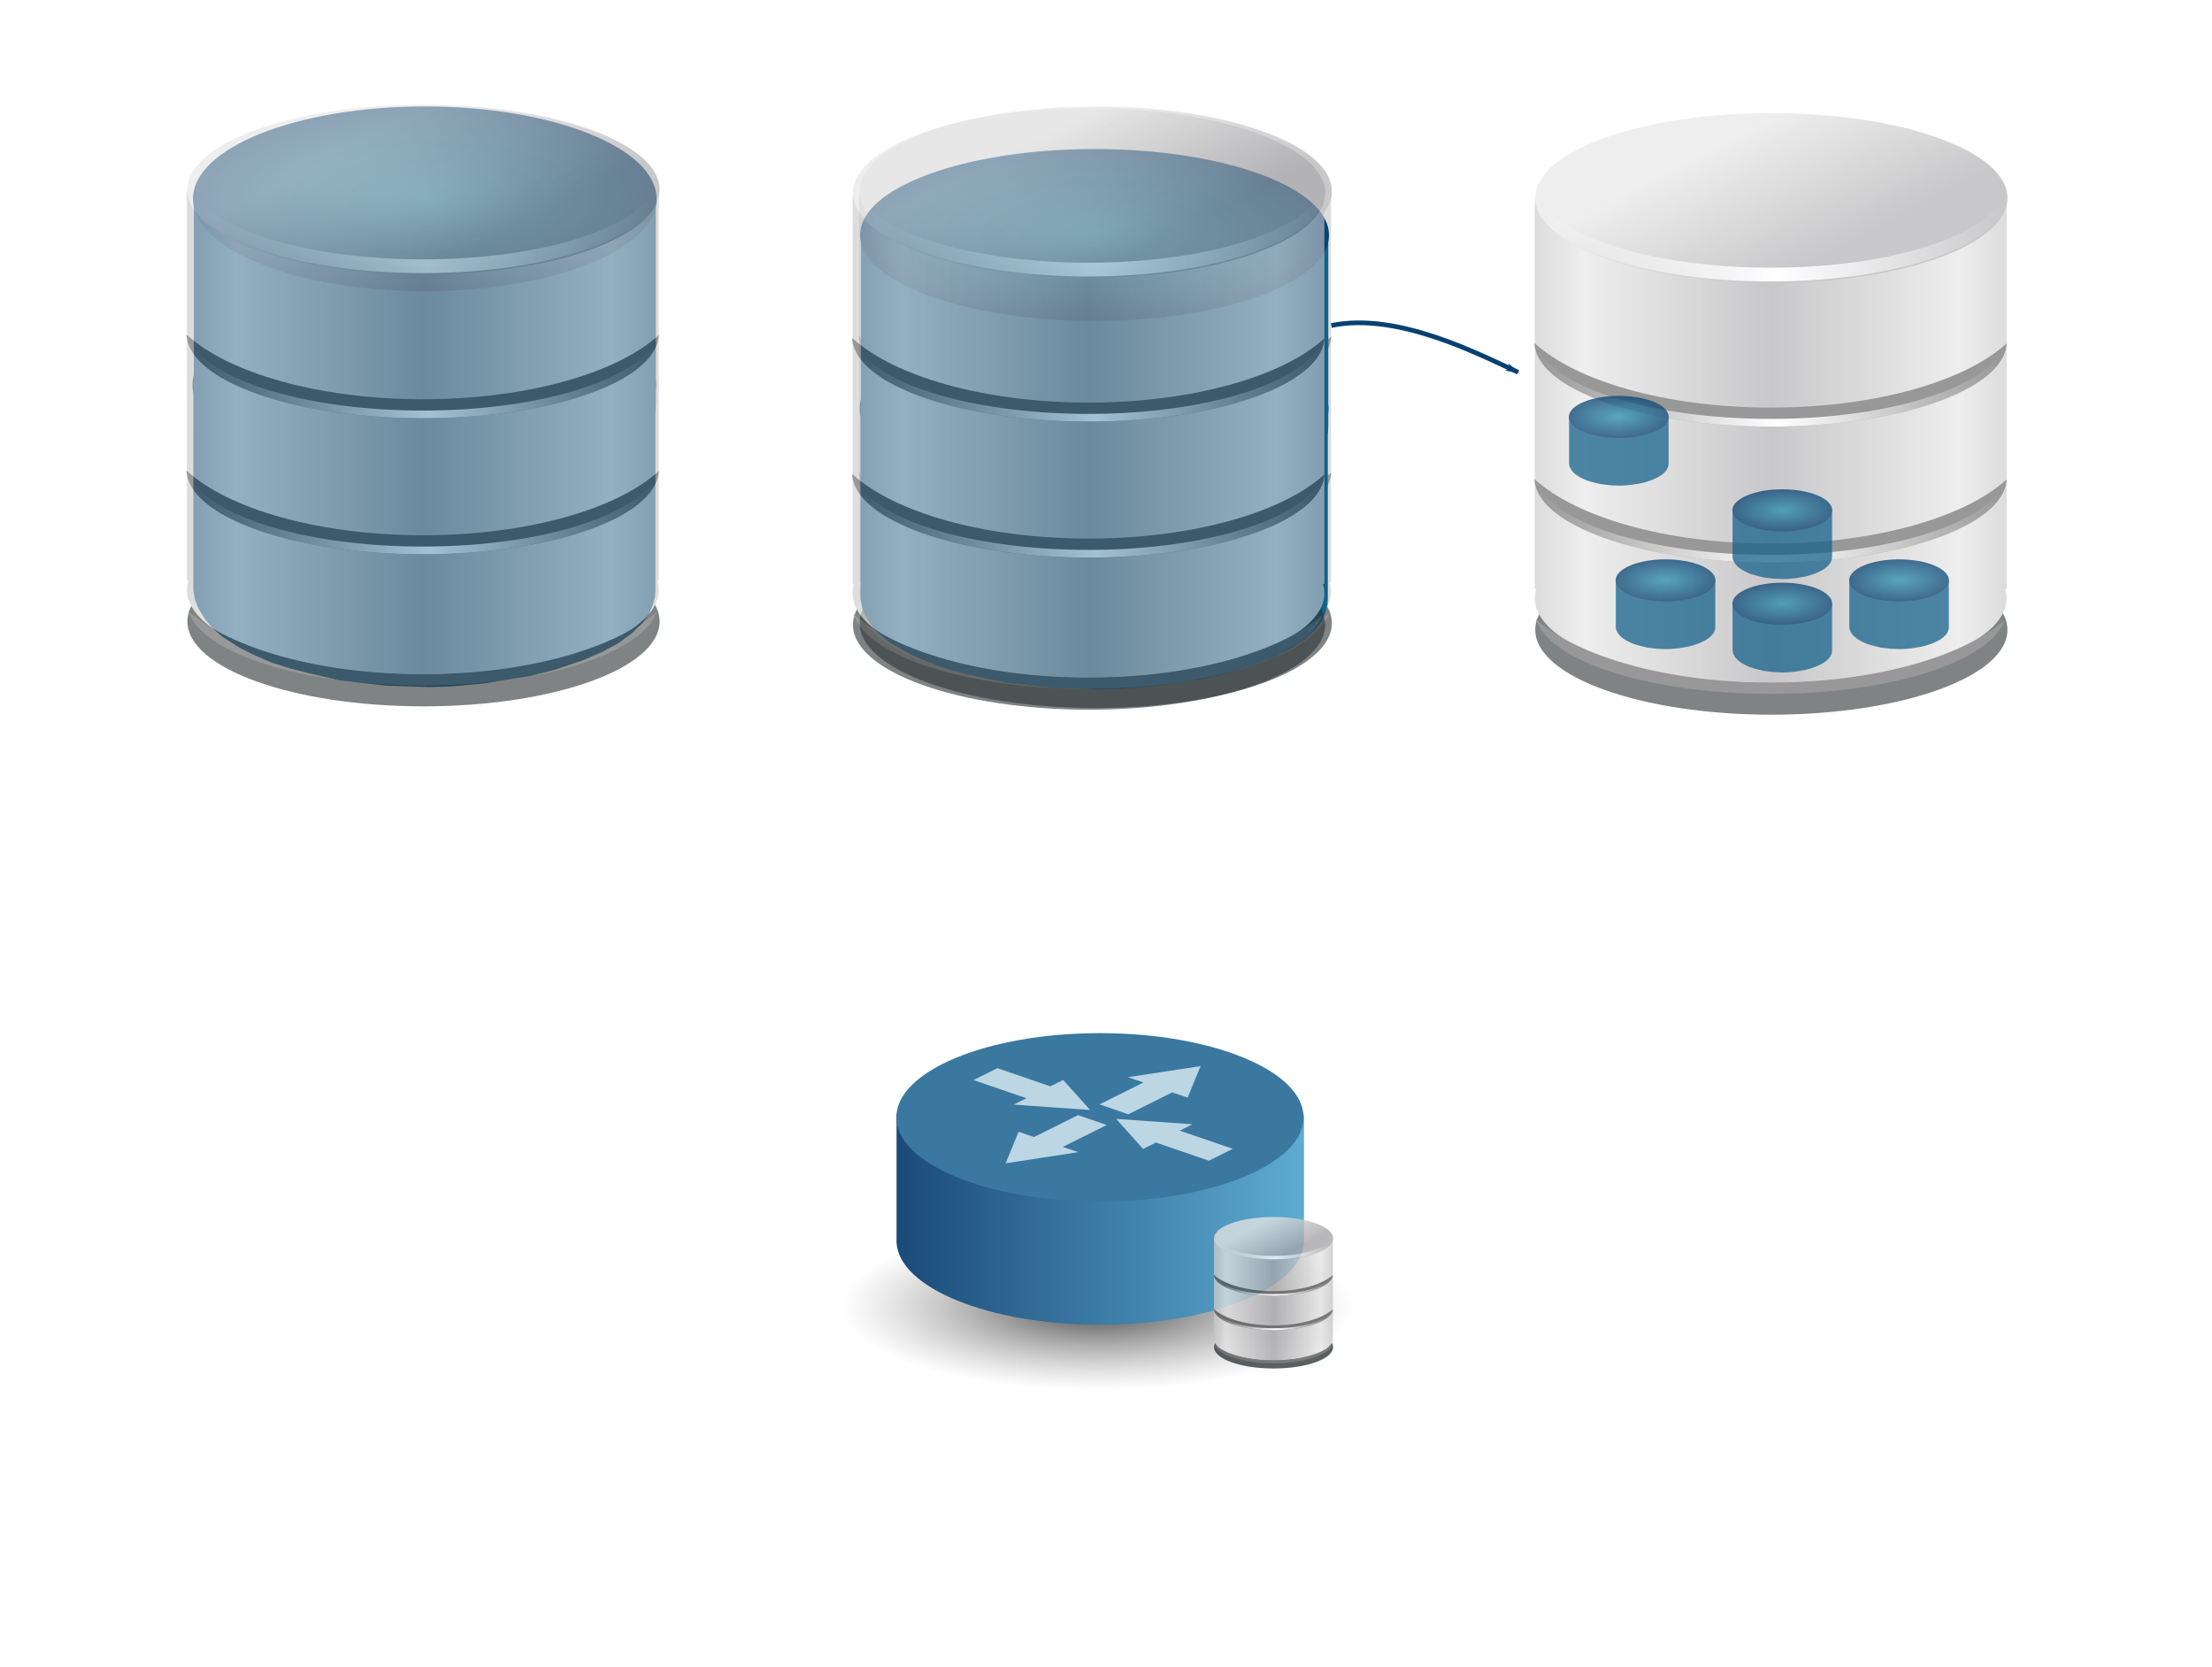 <?xml version="1.0" encoding="UTF-8" standalone="no"?>
<!-- Created with Inkscape (http://www.inkscape.org/) -->

<svg
   xmlns:dc="http://purl.org/dc/elements/1.1/"
   xmlns:cc="http://creativecommons.org/ns#"
   xmlns:rdf="http://www.w3.org/1999/02/22-rdf-syntax-ns#"
   xmlns:svg="http://www.w3.org/2000/svg"
   xmlns="http://www.w3.org/2000/svg"
   xmlns:xlink="http://www.w3.org/1999/xlink"
   xmlns:sodipodi="http://sodipodi.sourceforge.net/DTD/sodipodi-0.dtd"
   xmlns:inkscape="http://www.inkscape.org/namespaces/inkscape"
   width="133.656mm"
   height="100.741mm"
   viewBox="0 0 473.583 356.958"
   id="svg2"
   version="1.1"
   inkscape:version="0.91 r13725"
   sodipodi:docname="balancer-new-shard.svg">
  <defs
     id="defs4">
    <marker
       inkscape:stockid="Arrow1Mend"
       orient="auto"
       refY="0.0"
       refX="0.0"
       id="Arrow1Mend"
       style="overflow:visible;"
       inkscape:isstock="true">
      <path
         id="path5097"
         d="M 0.0,0.0 L 5.0,-5.0 L -12.5,0.0 L 5.0,5.0 L 0.0,0.0 z "
         style="fill-rule:evenodd;stroke:#666666;stroke-width:1pt;stroke-opacity:1;fill:#666666;fill-opacity:1"
         transform="scale(0.4) rotate(180) translate(10,0)" />
    </marker>
    <marker
       inkscape:isstock="true"
       style="overflow:visible"
       id="marker5960"
       refX="0"
       refY="0"
       orient="auto"
       inkscape:stockid="Arrow1Lend">
      <path
         inkscape:connector-curvature="0"
         transform="matrix(-0.8,0,0,-0.8,-10,0)"
         style="fill:#000000;fill-opacity:1;fill-rule:evenodd;stroke:#000000;stroke-width:1pt;stroke-opacity:1"
         d="M 0,0 5,-5 -12.5,0 5,5 0,0 Z"
         id="path5962" />
    </marker>
    <marker
       inkscape:stockid="Arrow1Lend"
       orient="auto"
       refY="0"
       refX="0"
       id="Arrow1Lend"
       style="overflow:visible"
       inkscape:isstock="true"
       inkscape:collect="always">
      <path
         id="path5091"
         d="M 0,0 5,-5 -12.5,0 5,5 0,0 Z"
         style="fill:#064171;fill-opacity:1;fill-rule:evenodd;stroke:#064171;stroke-width:1pt;stroke-opacity:1"
         transform="matrix(-0.8,0,0,-0.8,-10,0)"
         inkscape:connector-curvature="0" />
    </marker>
    <linearGradient
       id="linearGradient6035">
      <stop
         offset="0"
         style="stop-color:#ffffff"
         id="stop6037" />
      <stop
         offset="1"
         style="stop-color:#ffffff;stop-opacity:0"
         id="stop6039" />
    </linearGradient>
    <filter
       inkscape:collect="always"
       x="-0.064"
       y="-0.193"
       width="1.129"
       height="1.385"
       id="filter6093"
       style="color-interpolation-filters:sRGB">
      <feGaussianBlur
         inkscape:collect="always"
         stdDeviation="0.893"
         id="feGaussianBlur6095" />
    </filter>
    <linearGradient
       inkscape:collect="always"
       x1="269.97"
       y1="511.97"
       gradientTransform="matrix(1.182,0,0,1.182,-30.649,-69.394)"
       x2="286.63"
       gradientUnits="userSpaceOnUse"
       spreadMethod="reflect"
       y2="511.97"
       id="linearGradient6110">
      <stop
         offset="0"
         style="stop-color:#c6c6c6"
         id="stop5497" />
      <stop
         offset=".205"
         style="stop-color:#e3e3e3"
         id="stop5501" />
      <stop
         offset="1"
         style="stop-color:#a5a5a8"
         id="stop5499" />
    </linearGradient>
    <linearGradient
       inkscape:collect="always"
       x1="282.36"
       y1="518.56"
       x2="286.63"
       gradientUnits="userSpaceOnUse"
       y2="527.34"
       id="linearGradient6112">
      <stop
         offset="0"
         style="stop-color:#e3e3e3"
         id="stop5468" />
      <stop
         offset="1"
         style="stop-color:#a5a5a8"
         id="stop5470" />
    </linearGradient>
    <linearGradient
       inkscape:collect="always"
       x1="308.5"
       y1="522.61"
       gradientTransform="translate(0,0.25)"
       x2="327.78"
       gradientUnits="userSpaceOnUse"
       spreadMethod="reflect"
       xlink:href="#linearGradient6035"
       y2="520.33"
       id="linearGradient6114" />
    <linearGradient
       inkscape:collect="always"
       x1="308.5"
       y1="522.61"
       gradientTransform="translate(0,12)"
       x2="327.78"
       gradientUnits="userSpaceOnUse"
       spreadMethod="reflect"
       xlink:href="#linearGradient6035"
       y2="520.33"
       id="linearGradient6116" />
    <linearGradient
       inkscape:collect="always"
       x1="308.5"
       y1="522.61"
       gradientTransform="translate(0,22)"
       x2="327.78"
       gradientUnits="userSpaceOnUse"
       spreadMethod="reflect"
       xlink:href="#linearGradient6035"
       y2="520.33"
       id="linearGradient6118" />
    <filter
       style="color-interpolation-filters:sRGB"
       inkscape:collect="always"
       x="-0.064"
       y="-0.193"
       width="1.129"
       height="1.385"
       id="filter6093-7">
      <feGaussianBlur
         inkscape:collect="always"
         stdDeviation="0.893"
         id="feGaussianBlur6095-5" />
    </filter>
    <linearGradient
       inkscape:collect="always"
       x1="282.36"
       y1="518.56"
       x2="286.63"
       gradientUnits="userSpaceOnUse"
       y2="527.34"
       id="linearGradient6112-2">
      <stop
         offset="0"
         style="stop-color:#e3e3e3"
         id="stop5468-9" />
      <stop
         offset="1"
         style="stop-color:#a5a5a8"
         id="stop5470-1" />
    </linearGradient>
    <linearGradient
       inkscape:collect="always"
       x1="308.5"
       y1="522.61"
       gradientTransform="translate(0,12)"
       x2="327.78"
       gradientUnits="userSpaceOnUse"
       spreadMethod="reflect"
       xlink:href="#linearGradient6035"
       y2="520.33"
       id="linearGradient4359" />
    <linearGradient
       inkscape:collect="always"
       x1="308.5"
       y1="522.61"
       gradientTransform="translate(0,22)"
       x2="327.78"
       gradientUnits="userSpaceOnUse"
       spreadMethod="reflect"
       xlink:href="#linearGradient6035"
       y2="520.33"
       id="linearGradient4361" />
    <linearGradient
       inkscape:collect="always"
       xlink:href="#linearGradient6110"
       id="linearGradient4376"
       gradientUnits="userSpaceOnUse"
       gradientTransform="matrix(1.182,0,0,1.182,-30.649,-69.394)"
       spreadMethod="reflect"
       x1="269.97"
       y1="511.97"
       x2="286.63"
       y2="511.97" />
    <linearGradient
       inkscape:collect="always"
       xlink:href="#linearGradient6035"
       id="linearGradient4378"
       gradientUnits="userSpaceOnUse"
       gradientTransform="translate(0,0.25)"
       spreadMethod="reflect"
       x1="308.5"
       y1="522.61"
       x2="327.78"
       y2="520.33" />
    <linearGradient
       inkscape:collect="always"
       xlink:href="#linearGradient6035"
       id="linearGradient4380"
       gradientUnits="userSpaceOnUse"
       gradientTransform="translate(0,12)"
       spreadMethod="reflect"
       x1="308.5"
       y1="522.61"
       x2="327.78"
       y2="520.33" />
    <linearGradient
       inkscape:collect="always"
       xlink:href="#linearGradient6035"
       id="linearGradient4382"
       gradientUnits="userSpaceOnUse"
       gradientTransform="translate(0,22)"
       spreadMethod="reflect"
       x1="308.5"
       y1="522.61"
       x2="327.78"
       y2="520.33" />
    <linearGradient
       inkscape:collect="always"
       xlink:href="#linearGradient6110"
       id="linearGradient4384"
       gradientUnits="userSpaceOnUse"
       gradientTransform="matrix(1.182,0,0,1.182,-30.649,-69.394)"
       spreadMethod="reflect"
       x1="269.97"
       y1="511.97"
       x2="286.63"
       y2="511.97" />
    <filter
       style="color-interpolation-filters:sRGB"
       inkscape:collect="always"
       x="-0.064"
       y="-0.193"
       width="1.129"
       height="1.385"
       id="filter6093-7-3">
      <feGaussianBlur
         inkscape:collect="always"
         stdDeviation="0.893"
         id="feGaussianBlur6095-5-7" />
    </filter>
    <linearGradient
       inkscape:collect="always"
       x1="282.36"
       y1="518.56"
       x2="286.63"
       gradientUnits="userSpaceOnUse"
       y2="527.34"
       id="linearGradient6112-2-2">
      <stop
         offset="0"
         style="stop-color:#e3e3e3"
         id="stop5468-9-8" />
      <stop
         offset="1"
         style="stop-color:#a5a5a8"
         id="stop5470-1-9" />
    </linearGradient>
    <linearGradient
       inkscape:collect="always"
       xlink:href="#linearGradient6035"
       id="linearGradient4538"
       gradientUnits="userSpaceOnUse"
       gradientTransform="translate(0,12)"
       spreadMethod="reflect"
       x1="308.5"
       y1="522.61"
       x2="327.78"
       y2="520.33" />
    <linearGradient
       inkscape:collect="always"
       xlink:href="#linearGradient6035"
       id="linearGradient4540"
       gradientUnits="userSpaceOnUse"
       gradientTransform="translate(0,22)"
       spreadMethod="reflect"
       x1="308.5"
       y1="522.61"
       x2="327.78"
       y2="520.33" />
    <linearGradient
       inkscape:collect="always"
       xlink:href="#linearGradient6110"
       id="linearGradient4561"
       gradientUnits="userSpaceOnUse"
       gradientTransform="matrix(1.182,0,0,1.182,-30.649,-69.394)"
       spreadMethod="reflect"
       x1="269.97"
       y1="511.97"
       x2="286.63"
       y2="511.97" />
    <linearGradient
       inkscape:collect="always"
       xlink:href="#linearGradient6035"
       id="linearGradient4563"
       gradientUnits="userSpaceOnUse"
       gradientTransform="translate(0,0.25)"
       spreadMethod="reflect"
       x1="308.5"
       y1="522.61"
       x2="327.78"
       y2="520.33" />
    <linearGradient
       inkscape:collect="always"
       xlink:href="#linearGradient6035"
       id="linearGradient4565"
       gradientUnits="userSpaceOnUse"
       gradientTransform="translate(0,12)"
       spreadMethod="reflect"
       x1="308.5"
       y1="522.61"
       x2="327.78"
       y2="520.33" />
    <linearGradient
       inkscape:collect="always"
       xlink:href="#linearGradient6035"
       id="linearGradient4567"
       gradientUnits="userSpaceOnUse"
       gradientTransform="translate(0,22)"
       spreadMethod="reflect"
       x1="308.5"
       y1="522.61"
       x2="327.78"
       y2="520.33" />
    <filter
       style="color-interpolation-filters:sRGB"
       inkscape:collect="always"
       x="-0.064"
       y="-0.193"
       width="1.129"
       height="1.385"
       id="filter6093-7-2">
      <feGaussianBlur
         inkscape:collect="always"
         stdDeviation="0.893"
         id="feGaussianBlur6095-5-0" />
    </filter>
    <linearGradient
       inkscape:collect="always"
       x1="282.36"
       y1="518.56"
       x2="286.63"
       gradientUnits="userSpaceOnUse"
       y2="527.34"
       id="linearGradient6112-2-5">
      <stop
         offset="0"
         style="stop-color:#e3e3e3"
         id="stop5468-9-4" />
      <stop
         offset="1"
         style="stop-color:#a5a5a8"
         id="stop5470-1-7" />
    </linearGradient>
    <linearGradient
       inkscape:collect="always"
       xlink:href="#linearGradient6035"
       id="linearGradient4619"
       gradientUnits="userSpaceOnUse"
       gradientTransform="translate(0,12)"
       spreadMethod="reflect"
       x1="308.5"
       y1="522.61"
       x2="327.78"
       y2="520.33" />
    <linearGradient
       inkscape:collect="always"
       xlink:href="#linearGradient6035"
       id="linearGradient4621"
       gradientUnits="userSpaceOnUse"
       gradientTransform="translate(0,22)"
       spreadMethod="reflect"
       x1="308.5"
       y1="522.61"
       x2="327.78"
       y2="520.33" />
    <linearGradient
       inkscape:collect="always"
       xlink:href="#linearGradient6110"
       id="linearGradient4642"
       gradientUnits="userSpaceOnUse"
       gradientTransform="matrix(1.182,0,0,1.182,-30.649,-69.394)"
       spreadMethod="reflect"
       x1="269.97"
       y1="511.97"
       x2="286.63"
       y2="511.97" />
    <linearGradient
       inkscape:collect="always"
       xlink:href="#linearGradient6035"
       id="linearGradient4644"
       gradientUnits="userSpaceOnUse"
       gradientTransform="translate(0,0.25)"
       spreadMethod="reflect"
       x1="308.5"
       y1="522.61"
       x2="327.78"
       y2="520.33" />
    <linearGradient
       inkscape:collect="always"
       xlink:href="#linearGradient6035"
       id="linearGradient4646"
       gradientUnits="userSpaceOnUse"
       gradientTransform="translate(0,12)"
       spreadMethod="reflect"
       x1="308.5"
       y1="522.61"
       x2="327.78"
       y2="520.33" />
    <linearGradient
       inkscape:collect="always"
       xlink:href="#linearGradient6035"
       id="linearGradient4648"
       gradientUnits="userSpaceOnUse"
       gradientTransform="translate(0,22)"
       spreadMethod="reflect"
       x1="308.5"
       y1="522.61"
       x2="327.78"
       y2="520.33" />
    <radialGradient
       inkscape:collect="always"
       r="51"
       gradientTransform="matrix(1.456,-0.021,0.008,0.552,-531.47,361.53)"
       cx="932.11"
       cy="65.27"
       gradientUnits="userSpaceOnUse"
       id="radialGradient5652-9">
      <stop
         offset="0"
         style="stop-color:#288fb0"
         id="stop5648-2" />
      <stop
         offset="1"
         style="stop-color:#003366"
         id="stop5650-6" />
    </radialGradient>
    <radialGradient
       inkscape:collect="always"
       r="51"
       gradientTransform="matrix(1.456,-0.021,0.008,0.552,-531.47,361.53)"
       cx="932.11"
       cy="65.27"
       gradientUnits="userSpaceOnUse"
       id="radialGradient5652-9-5">
      <stop
         offset="0"
         style="stop-color:#288fb0"
         id="stop5648-2-0" />
      <stop
         offset="1"
         style="stop-color:#003366"
         id="stop5650-6-4" />
    </radialGradient>
    <radialGradient
       inkscape:collect="always"
       r="147.14"
       gradientTransform="matrix(1,0,0,0.177,0,495.93)"
       cx="328.57"
       cy="602.72"
       gradientUnits="userSpaceOnUse"
       id="radialGradient13688">
      <stop
         offset="0"
         style="stop-color:#484849"
         id="stop12830" />
      <stop
         offset="0"
         style="stop-color:#434344"
         id="stop12862" />
      <stop
         offset="1"
         style="stop-color:#8f8f90;stop-opacity:0"
         id="stop12832" />
    </radialGradient>
    <linearGradient
       inkscape:collect="always"
       x1="175.72"
       y1="737.02"
       gradientTransform="matrix(0.471,0,0,0.471,118.88,123.52)"
       x2="470"
       gradientUnits="userSpaceOnUse"
       y2="737.02"
       id="linearGradient13690">
      <stop
         offset="0"
         style="stop-color:#1b4a78"
         id="stop12003" />
      <stop
         offset="1"
         style="stop-color:#5dacd1"
         id="stop12005" />
    </linearGradient>
    <filter
       style="color-interpolation-filters:sRGB"
       inkscape:collect="always"
       x="-0.064"
       y="-0.193"
       width="1.129"
       height="1.385"
       id="filter6093-7-22">
      <feGaussianBlur
         inkscape:collect="always"
         stdDeviation="0.893"
         id="feGaussianBlur6095-5-6" />
    </filter>
    <linearGradient
       inkscape:collect="always"
       x1="282.36"
       y1="518.56"
       x2="286.63"
       gradientUnits="userSpaceOnUse"
       y2="527.34"
       id="linearGradient6112-2-1">
      <stop
         offset="0"
         style="stop-color:#e3e3e3"
         id="stop5468-9-5" />
      <stop
         offset="1"
         style="stop-color:#a5a5a8"
         id="stop5470-1-94" />
    </linearGradient>
    <linearGradient
       inkscape:collect="always"
       xlink:href="#linearGradient6035"
       id="linearGradient5927"
       gradientUnits="userSpaceOnUse"
       gradientTransform="translate(0,12)"
       spreadMethod="reflect"
       x1="308.5"
       y1="522.61"
       x2="327.78"
       y2="520.33" />
    <linearGradient
       inkscape:collect="always"
       xlink:href="#linearGradient6035"
       id="linearGradient5929"
       gradientUnits="userSpaceOnUse"
       gradientTransform="translate(0,22)"
       spreadMethod="reflect"
       x1="308.5"
       y1="522.61"
       x2="327.78"
       y2="520.33" />
    <linearGradient
       inkscape:collect="always"
       xlink:href="#linearGradient6110"
       id="linearGradient5944"
       gradientUnits="userSpaceOnUse"
       gradientTransform="matrix(1.182,0,0,1.182,-30.649,-69.394)"
       spreadMethod="reflect"
       x1="269.97"
       y1="511.97"
       x2="286.63"
       y2="511.97" />
    <linearGradient
       inkscape:collect="always"
       xlink:href="#linearGradient6035"
       id="linearGradient5946"
       gradientUnits="userSpaceOnUse"
       gradientTransform="translate(0,0.25)"
       spreadMethod="reflect"
       x1="308.5"
       y1="522.61"
       x2="327.78"
       y2="520.33" />
    <linearGradient
       inkscape:collect="always"
       xlink:href="#linearGradient6035"
       id="linearGradient5948"
       gradientUnits="userSpaceOnUse"
       gradientTransform="translate(0,12)"
       spreadMethod="reflect"
       x1="308.5"
       y1="522.61"
       x2="327.78"
       y2="520.33" />
    <linearGradient
       inkscape:collect="always"
       xlink:href="#linearGradient6035"
       id="linearGradient5950"
       gradientUnits="userSpaceOnUse"
       gradientTransform="translate(0,22)"
       spreadMethod="reflect"
       x1="308.5"
       y1="522.61"
       x2="327.78"
       y2="520.33" />
    <radialGradient
       inkscape:collect="always"
       r="51"
       gradientTransform="matrix(1.456,-0.021,0.008,0.552,-531.47,361.53)"
       cx="932.11"
       cy="65.27"
       gradientUnits="userSpaceOnUse"
       id="radialGradient5652-69-4-6">
      <stop
         offset="0"
         style="stop-color:#288fb0"
         id="stop5648-3-9-2" />
      <stop
         offset="1"
         style="stop-color:#003366"
         id="stop5650-7-2-9" />
    </radialGradient>
    <radialGradient
       inkscape:collect="always"
       r="51"
       gradientTransform="matrix(1.456,-0.021,0.008,0.552,-531.47,361.53)"
       cx="932.11"
       cy="65.27"
       gradientUnits="userSpaceOnUse"
       id="radialGradient5652-69-9">
      <stop
         offset="0"
         style="stop-color:#288fb0"
         id="stop5648-3-0" />
      <stop
         offset="1"
         style="stop-color:#003366"
         id="stop5650-7-8" />
    </radialGradient>
    <radialGradient
       inkscape:collect="always"
       r="51"
       gradientTransform="matrix(1.456,-0.021,0.008,0.552,-531.47,361.53)"
       cx="932.11"
       cy="65.27"
       gradientUnits="userSpaceOnUse"
       id="radialGradient5652-9-5-4">
      <stop
         offset="0"
         style="stop-color:#288fb0"
         id="stop5648-2-0-0" />
      <stop
         offset="1"
         style="stop-color:#003366"
         id="stop5650-6-4-3" />
    </radialGradient>
    <radialGradient
       inkscape:collect="always"
       r="51"
       gradientTransform="matrix(1.456,-0.021,0.008,0.552,-531.47,361.53)"
       cx="932.11"
       cy="65.27"
       gradientUnits="userSpaceOnUse"
       id="radialGradient5652-9-5-6">
      <stop
         offset="0"
         style="stop-color:#288fb0"
         id="stop5648-2-0-9" />
      <stop
         offset="1"
         style="stop-color:#003366"
         id="stop5650-6-4-33" />
    </radialGradient>
    <radialGradient
       inkscape:collect="always"
       r="51"
       gradientTransform="matrix(1.456,-0.021,0.008,0.552,-531.47,361.53)"
       cx="932.11"
       cy="65.27"
       gradientUnits="userSpaceOnUse"
       id="radialGradient5652-9-5-66">
      <stop
         offset="0"
         style="stop-color:#288fb0"
         id="stop5648-2-0-4" />
      <stop
         offset="1"
         style="stop-color:#003366"
         id="stop5650-6-4-0" />
    </radialGradient>
    <radialGradient
       inkscape:collect="always"
       r="51"
       gradientTransform="matrix(1.456,-0.021,0.008,0.552,-531.47,361.53)"
       cx="932.11"
       cy="65.27"
       gradientUnits="userSpaceOnUse"
       id="radialGradient5652-9-5-2">
      <stop
         offset="0"
         style="stop-color:#288fb0"
         id="stop5648-2-0-6" />
      <stop
         offset="1"
         style="stop-color:#003366"
         id="stop5650-6-4-7" />
    </radialGradient>
    <filter
       style="color-interpolation-filters:sRGB"
       inkscape:collect="always"
       x="-0.064"
       y="-0.193"
       width="1.129"
       height="1.385"
       id="filter6093-7-7">
      <feGaussianBlur
         inkscape:collect="always"
         stdDeviation="0.893"
         id="feGaussianBlur6095-5-2" />
    </filter>
    <linearGradient
       inkscape:collect="always"
       xlink:href="#linearGradient6035"
       id="linearGradient13854"
       gradientUnits="userSpaceOnUse"
       gradientTransform="translate(0,12)"
       spreadMethod="reflect"
       x1="308.5"
       y1="522.61"
       x2="327.78"
       y2="520.33" />
    <linearGradient
       inkscape:collect="always"
       xlink:href="#linearGradient6035"
       id="linearGradient13856"
       gradientUnits="userSpaceOnUse"
       gradientTransform="translate(0,22)"
       spreadMethod="reflect"
       x1="308.5"
       y1="522.61"
       x2="327.78"
       y2="520.33" />
    <radialGradient
       inkscape:collect="always"
       r="51"
       gradientTransform="matrix(1.456,-0.021,0.008,0.552,-531.47,361.53)"
       cx="932.11"
       cy="65.27"
       gradientUnits="userSpaceOnUse"
       id="radialGradient5652-69-4-6-7">
      <stop
         offset="0"
         style="stop-color:#288fb0"
         id="stop5648-3-9-2-6" />
      <stop
         offset="1"
         style="stop-color:#003366"
         id="stop5650-7-2-9-1" />
    </radialGradient>
    <radialGradient
       inkscape:collect="always"
       r="51"
       gradientTransform="matrix(1.456,-0.021,0.008,0.552,-531.47,361.53)"
       cx="932.11"
       cy="65.27"
       gradientUnits="userSpaceOnUse"
       id="radialGradient5652-69-9-3">
      <stop
         offset="0"
         style="stop-color:#288fb0"
         id="stop5648-3-0-2" />
      <stop
         offset="1"
         style="stop-color:#003366"
         id="stop5650-7-8-1" />
    </radialGradient>
    <linearGradient
       inkscape:collect="always"
       xlink:href="#linearGradient6110"
       id="linearGradient13883"
       gradientUnits="userSpaceOnUse"
       gradientTransform="matrix(1.182,0,0,1.182,-30.649,-69.394)"
       spreadMethod="reflect"
       x1="269.97"
       y1="511.97"
       x2="286.63"
       y2="511.97" />
    <linearGradient
       inkscape:collect="always"
       xlink:href="#linearGradient6112"
       id="linearGradient13885"
       gradientUnits="userSpaceOnUse"
       x1="282.36"
       y1="518.56"
       x2="286.63"
       y2="527.34" />
    <linearGradient
       inkscape:collect="always"
       xlink:href="#linearGradient6035"
       id="linearGradient13887"
       gradientUnits="userSpaceOnUse"
       gradientTransform="translate(0,0.25)"
       spreadMethod="reflect"
       x1="308.5"
       y1="522.61"
       x2="327.78"
       y2="520.33" />
    <linearGradient
       inkscape:collect="always"
       xlink:href="#linearGradient6035"
       id="linearGradient13889"
       gradientUnits="userSpaceOnUse"
       gradientTransform="translate(0,12)"
       spreadMethod="reflect"
       x1="308.5"
       y1="522.61"
       x2="327.78"
       y2="520.33" />
    <linearGradient
       inkscape:collect="always"
       xlink:href="#linearGradient6035"
       id="linearGradient13891"
       gradientUnits="userSpaceOnUse"
       gradientTransform="translate(0,22)"
       spreadMethod="reflect"
       x1="308.5"
       y1="522.61"
       x2="327.78"
       y2="520.33" />
  </defs>
  <sodipodi:namedview
     id="base"
     pagecolor="#ffffff"
     bordercolor="#666666"
     borderopacity="1.0"
     inkscape:pageopacity="0.0"
     inkscape:pageshadow="2"
     inkscape:zoom="2.8"
     inkscape:cx="202.24623"
     inkscape:cy="137.02529"
     inkscape:document-units="px"
     inkscape:current-layer="layer1"
     showgrid="true"
     inkscape:window-width="3200"
     inkscape:window-height="1669"
     inkscape:window-x="0"
     inkscape:window-y="0"
     inkscape:window-maximized="1"
     fit-margin-top="10"
     fit-margin-left="10"
     fit-margin-right="10"
     fit-margin-bottom="10">
    <inkscape:grid
       type="xygrid"
       id="grid4650"
       originx="13.366"
       originy="-684.523" />
  </sodipodi:namedview>
  <g
     inkscape:label="Layer 1"
     inkscape:groupmode="layer"
     id="layer1"
     transform="translate(13.366,-10.882)">
    <g
       transform="matrix(0.794,0,0,0.791,-578.139,-205.909)"
       inkscape:label="Calque 1"
       id="layer1-2-4-1">
      <path
         inkscape:connector-curvature="0"
         style="fill:#13608a;fill-rule:evenodd;stroke:#13608a;stroke-width:2.5;stroke-miterlimit:10"
         d="m 764.69,378.81 122.09,0 0,55 -0.085,1.514 -0.544,2.075 -1.025,2.402 -1.598,2.104 -2.676,2.637 -3.462,2.534 -4.35,2.378 -5.294,2.28 -7.025,2.383 -6.734,1.719 -11.899,1.919 -9.324,0.869 -5.842,0.151 -11.776,-0.405 -12.243,-1.426 -8.313,-1.924 -4.827,-1.26 -4.65,-1.47 -4.803,-2.075 -3.906,-1.978 -4.55,-2.935 -2.823,-2.588 -1.483,-1.821 -1.583,-2.637 -0.792,-1.87 -0.486,-2.578 z"
         id="path1148-5-3" />
      <path
         inkscape:connector-curvature="0"
         style="fill:url(#radialGradient5652-69-9);fill-rule:evenodd"
         d="m 888.21,378.27 c 0,13.804 -27.983,25 -62.5,25 -34.522,0 -62.5,-11.196 -62.5,-25 0,-13.809 27.978,-25 62.5,-25 34.517,0 62.5,11.191 62.5,25"
         id="path1150-2-1" />
    </g>
    <g
       transform="matrix(0.794,0,0,0.791,-578.038,-245.767)"
       inkscape:label="Calque 1"
       id="layer1-2-4-0-1">
      <path
         inkscape:connector-curvature="0"
         style="fill:#13608a;fill-rule:evenodd;stroke:#13608a;stroke-width:2.5;stroke-miterlimit:10"
         d="m 764.69,378.81 122.09,0 0,55 -0.085,1.514 -0.544,2.075 -1.025,2.402 -1.598,2.104 -2.676,2.637 -3.462,2.534 -4.35,2.378 -5.294,2.28 -7.025,2.383 -6.734,1.719 -11.899,1.919 -9.324,0.869 -5.842,0.151 -11.776,-0.405 -12.243,-1.426 -8.313,-1.924 -4.827,-1.26 -4.65,-1.47 -4.803,-2.075 -3.906,-1.978 -4.55,-2.935 -2.823,-2.588 -1.483,-1.821 -1.583,-2.637 -0.792,-1.87 -0.486,-2.578 z"
         id="path1148-5-6-0" />
      <path
         inkscape:connector-curvature="0"
         style="fill:url(#radialGradient5652-69-4-6);fill-rule:evenodd"
         d="m 888.21,378.27 c 0,13.804 -27.983,25 -62.5,25 -34.522,0 -62.5,-11.196 -62.5,-25 0,-13.809 27.978,-25 62.5,-25 34.517,0 62.5,11.191 62.5,25"
         id="path1150-2-8-3" />
    </g>
    <g
       transform="matrix(0.611,0,0,0.659,-450.766,-145.933)"
       inkscape:label="Layer 1"
       id="layer1-6">
      <g
         transform="matrix(4.199,0,0,4.199,-914.56,-1633.8)"
         id="g6097">
        <ellipse
           transform="matrix(1.182,0,0,1.182,-30.649,-65.984)"
           style="fill:#2e3436;filter:url(#filter6093)"
           id="path6079"
           cx="286.631"
           cy="521.78"
           rx="16.668"
           ry="5.556" />
        <path
           d="m 288.41,517.5 0,30.092 0.125,0 c -0.081,0.241 -0.125,0.47 -0.125,0.719 0,3.626 8.809,6.562 19.688,6.562 10.879,0 19.688,-2.936 19.688,-6.562 0,-0.249 -0.044,-0.477 -0.125,-0.719 l 0.125,0 0,-30.092 -39.375,0 z"
           style="fill:url(#linearGradient4384)"
           sodipodi:nodetypes="cccssscccc"
           id="path5488"
           inkscape:connector-curvature="0" />
        <ellipse
           transform="matrix(1.182,0,0,1.182,-30.649,-99.394)"
           style="fill:url(#linearGradient6112)"
           id="path5460"
           cx="286.631"
           cy="521.78"
           rx="16.668"
           ry="5.556" />
        <path
           d="m 288.38,539.09 c 0.147,3.584 8.932,6.469 19.719,6.469 10.756,0 19.492,-2.868 19.688,-6.438 -3.451,2.936 -10.959,4.969 -19.688,4.969 -8.746,0 -16.277,-2.054 -19.719,-5 z"
           style="fill:#565656"
           id="path6026"
           inkscape:connector-curvature="0" />
        <path
           d="m 288.38,517.34 c 0.147,3.584 8.932,6.469 19.719,6.469 10.756,0 19.492,-2.868 19.688,-6.438 -0.216,0.183 -0.441,0.355 -0.688,0.531 -0.009,0.012 -0.022,0.02 -0.031,0.031 -2.292,2.777 -9.903,4.812 -18.969,4.812 -9.122,0 -16.786,-2.071 -19.031,-4.875 -0.025,-0.018 -0.038,-0.045 -0.062,-0.062 -0.219,-0.16 -0.432,-0.303 -0.625,-0.469 z"
           style="fill:url(#linearGradient6114)"
           id="path6030"
           inkscape:connector-curvature="0" />
        <g
           id="g6071">
          <g
             transform="translate(0,-0.523)"
             id="g6067">
            <path
               d="m 288.38,529.09 c 0.147,3.584 8.932,6.469 19.719,6.469 10.756,0 19.492,-2.868 19.688,-6.438 -3.451,2.936 -10.959,4.969 -19.688,4.969 -8.746,0 -16.277,-2.054 -19.719,-5 z"
               style="fill:#565656"
               id="path6022"
               inkscape:connector-curvature="0" />
            <path
               d="m 288.38,529.09 c 0.147,3.584 8.932,6.469 19.719,6.469 10.756,0 19.492,-2.868 19.688,-6.438 -0.05,0.042 -0.105,0.084 -0.156,0.125 -1.242,3.227 -9.511,5.719 -19.531,5.719 -10.113,0 -18.468,-2.511 -19.594,-5.781 -0.04,-0.032 -0.086,-0.061 -0.125,-0.094 z"
               style="fill:url(#linearGradient6116)"
               id="path6043"
               inkscape:connector-curvature="0" />
          </g>
          <path
             d="m 288.38,539.09 c 0.147,3.584 8.932,6.469 19.719,6.469 10.756,0 19.492,-2.868 19.688,-6.438 -0.05,0.042 -0.105,0.084 -0.156,0.125 -1.242,3.227 -9.511,5.719 -19.531,5.719 -10.113,0 -18.468,-2.511 -19.594,-5.781 -0.04,-0.032 -0.086,-0.061 -0.125,-0.094 z"
             style="fill:url(#linearGradient6118)"
             id="path6054"
             inkscape:connector-curvature="0" />
        </g>
        <path
           d="m 288.5,549.94 c 1.126,3.27 9.481,5.781 19.594,5.781 10.021,0 18.289,-2.492 19.531,-5.719 -3.516,2.868 -10.929,4.844 -19.531,4.844 -8.648,0 -16.1,-2.014 -19.594,-4.906 z"
           style="fill:#565656"
           id="path6060"
           inkscape:connector-curvature="0" />
      </g>
    </g>
    <g
       transform="matrix(0.611,0,0,0.659,-154.484,-303.423)"
       inkscape:label="Layer 1"
       id="layer1-6-0"
       style="opacity:0.612">
      <g
         transform="matrix(4.199,0,0,4.199,-914.56,-1633.8)"
         id="g6097-9">
        <ellipse
           transform="matrix(1.182,0,0,1.182,-30.649,-65.984)"
           style="fill:#2e3436;filter:url(#filter6093-7)"
           id="path6079-3"
           cx="286.631"
           cy="521.78"
           rx="16.668"
           ry="5.556" />
        <path
           d="m 288.41,517.5 0,30.092 0.125,0 c -0.081,0.241 -0.125,0.47 -0.125,0.719 0,3.626 8.809,6.562 19.688,6.562 10.879,0 19.688,-2.936 19.688,-6.562 0,-0.249 -0.044,-0.477 -0.125,-0.719 l 0.125,0 0,-30.092 -39.375,0 z"
           style="fill:url(#linearGradient4376)"
           sodipodi:nodetypes="cccssscccc"
           id="path5488-6"
           inkscape:connector-curvature="0" />
        <ellipse
           transform="matrix(1.182,0,0,1.182,-30.649,-99.394)"
           style="fill:url(#linearGradient6112-2)"
           id="path5460-0"
           cx="286.631"
           cy="521.78"
           rx="16.668"
           ry="5.556" />
        <path
           d="m 288.38,539.09 c 0.147,3.584 8.932,6.469 19.719,6.469 10.756,0 19.492,-2.868 19.688,-6.438 -3.451,2.936 -10.959,4.969 -19.688,4.969 -8.746,0 -16.277,-2.054 -19.719,-5 z"
           style="fill:#565656"
           id="path6026-6"
           inkscape:connector-curvature="0" />
        <path
           d="m 288.38,517.34 c 0.147,3.584 8.932,6.469 19.719,6.469 10.756,0 19.492,-2.868 19.688,-6.438 -0.216,0.183 -0.441,0.355 -0.688,0.531 -0.009,0.012 -0.022,0.02 -0.031,0.031 -2.292,2.777 -9.903,4.812 -18.969,4.812 -9.122,0 -16.786,-2.071 -19.031,-4.875 -0.025,-0.018 -0.038,-0.045 -0.062,-0.062 -0.219,-0.16 -0.432,-0.303 -0.625,-0.469 z"
           style="fill:url(#linearGradient4378)"
           id="path6030-2"
           inkscape:connector-curvature="0" />
        <g
           id="g6071-6">
          <g
             transform="translate(0,-0.523)"
             id="g6067-1">
            <path
               d="m 288.38,529.09 c 0.147,3.584 8.932,6.469 19.719,6.469 10.756,0 19.492,-2.868 19.688,-6.438 -3.451,2.936 -10.959,4.969 -19.688,4.969 -8.746,0 -16.277,-2.054 -19.719,-5 z"
               style="fill:#565656"
               id="path6022-8"
               inkscape:connector-curvature="0" />
            <path
               d="m 288.38,529.09 c 0.147,3.584 8.932,6.469 19.719,6.469 10.756,0 19.492,-2.868 19.688,-6.438 -0.05,0.042 -0.105,0.084 -0.156,0.125 -1.242,3.227 -9.511,5.719 -19.531,5.719 -10.113,0 -18.468,-2.511 -19.594,-5.781 -0.04,-0.032 -0.086,-0.061 -0.125,-0.094 z"
               style="fill:url(#linearGradient4380)"
               id="path6043-7"
               inkscape:connector-curvature="0" />
          </g>
          <path
             d="m 288.38,539.09 c 0.147,3.584 8.932,6.469 19.719,6.469 10.756,0 19.492,-2.868 19.688,-6.438 -0.05,0.042 -0.105,0.084 -0.156,0.125 -1.242,3.227 -9.511,5.719 -19.531,5.719 -10.113,0 -18.468,-2.511 -19.594,-5.781 -0.04,-0.032 -0.086,-0.061 -0.125,-0.094 z"
             style="fill:url(#linearGradient4382)"
             id="path6054-9"
             inkscape:connector-curvature="0" />
        </g>
        <path
           d="m 288.5,549.94 c 1.126,3.27 9.481,5.781 19.594,5.781 10.021,0 18.289,-2.492 19.531,-5.719 -3.516,2.868 -10.929,4.844 -19.531,4.844 -8.648,0 -16.1,-2.014 -19.594,-4.906 z"
           style="fill:#565656"
           id="path6060-2"
           inkscape:connector-curvature="0" />
      </g>
    </g>
    <g
       transform="matrix(0.611,0,0,0.659,-10.555,-303.065)"
       inkscape:label="Layer 1"
       id="layer1-6-0-9"
       style="opacity:0.612">
      <g
         transform="matrix(4.199,0,0,4.199,-914.56,-1633.8)"
         id="g6097-9-4">
        <ellipse
           transform="matrix(1.182,0,0,1.182,-30.649,-65.984)"
           style="fill:#2e3436;filter:url(#filter6093-7-3)"
           id="path6079-3-7"
           cx="286.631"
           cy="521.78"
           rx="16.668"
           ry="5.556" />
        <path
           d="m 288.41,517.5 0,30.092 0.125,0 c -0.081,0.241 -0.125,0.47 -0.125,0.719 0,3.626 8.809,6.562 19.688,6.562 10.879,0 19.688,-2.936 19.688,-6.562 0,-0.249 -0.044,-0.477 -0.125,-0.719 l 0.125,0 0,-30.092 -39.375,0 z"
           style="fill:url(#linearGradient4561)"
           sodipodi:nodetypes="cccssscccc"
           id="path5488-6-8"
           inkscape:connector-curvature="0" />
        <ellipse
           transform="matrix(1.182,0,0,1.182,-30.649,-99.394)"
           style="fill:url(#linearGradient6112-2-2)"
           id="path5460-0-4"
           cx="286.631"
           cy="521.78"
           rx="16.668"
           ry="5.556" />
        <path
           d="m 288.38,539.09 c 0.147,3.584 8.932,6.469 19.719,6.469 10.756,0 19.492,-2.868 19.688,-6.438 -3.451,2.936 -10.959,4.969 -19.688,4.969 -8.746,0 -16.277,-2.054 -19.719,-5 z"
           style="fill:#565656"
           id="path6026-6-5"
           inkscape:connector-curvature="0" />
        <path
           d="m 288.38,517.34 c 0.147,3.584 8.932,6.469 19.719,6.469 10.756,0 19.492,-2.868 19.688,-6.438 -0.216,0.183 -0.441,0.355 -0.688,0.531 -0.009,0.012 -0.022,0.02 -0.031,0.031 -2.292,2.777 -9.903,4.812 -18.969,4.812 -9.122,0 -16.786,-2.071 -19.031,-4.875 -0.025,-0.018 -0.038,-0.045 -0.062,-0.062 -0.219,-0.16 -0.432,-0.303 -0.625,-0.469 z"
           style="fill:url(#linearGradient4563)"
           id="path6030-2-0"
           inkscape:connector-curvature="0" />
        <g
           id="g6071-6-3">
          <g
             transform="translate(0,-0.523)"
             id="g6067-1-6">
            <path
               d="m 288.38,529.09 c 0.147,3.584 8.932,6.469 19.719,6.469 10.756,0 19.492,-2.868 19.688,-6.438 -3.451,2.936 -10.959,4.969 -19.688,4.969 -8.746,0 -16.277,-2.054 -19.719,-5 z"
               style="fill:#565656"
               id="path6022-8-1"
               inkscape:connector-curvature="0" />
            <path
               d="m 288.38,529.09 c 0.147,3.584 8.932,6.469 19.719,6.469 10.756,0 19.492,-2.868 19.688,-6.438 -0.05,0.042 -0.105,0.084 -0.156,0.125 -1.242,3.227 -9.511,5.719 -19.531,5.719 -10.113,0 -18.468,-2.511 -19.594,-5.781 -0.04,-0.032 -0.086,-0.061 -0.125,-0.094 z"
               style="fill:url(#linearGradient4565)"
               id="path6043-7-0"
               inkscape:connector-curvature="0" />
          </g>
          <path
             d="m 288.38,539.09 c 0.147,3.584 8.932,6.469 19.719,6.469 10.756,0 19.492,-2.868 19.688,-6.438 -0.05,0.042 -0.105,0.084 -0.156,0.125 -1.242,3.227 -9.511,5.719 -19.531,5.719 -10.113,0 -18.468,-2.511 -19.594,-5.781 -0.04,-0.032 -0.086,-0.061 -0.125,-0.094 z"
             style="fill:url(#linearGradient4567)"
             id="path6054-9-6"
             inkscape:connector-curvature="0" />
        </g>
        <path
           d="m 288.5,549.94 c 1.126,3.27 9.481,5.781 19.594,5.781 10.021,0 18.289,-2.492 19.531,-5.719 -3.516,2.868 -10.929,4.844 -19.531,4.844 -8.648,0 -16.1,-2.014 -19.594,-4.906 z"
           style="fill:#565656"
           id="path6060-2-3"
           inkscape:connector-curvature="0" />
      </g>
    </g>
    <g
       transform="matrix(0.611,0,0,0.659,134.088,-301.637)"
       inkscape:label="Layer 1"
       id="layer1-6-0-5"
       style="opacity:0.612">
      <g
         transform="matrix(4.199,0,0,4.199,-914.56,-1633.8)"
         id="g6097-9-47">
        <ellipse
           transform="matrix(1.182,0,0,1.182,-30.649,-65.984)"
           style="fill:#2e3436;filter:url(#filter6093-7-2)"
           id="path6079-3-4"
           cx="286.631"
           cy="521.78"
           rx="16.668"
           ry="5.556" />
        <path
           d="m 288.41,517.5 0,30.092 0.125,0 c -0.081,0.241 -0.125,0.47 -0.125,0.719 0,3.626 8.809,6.562 19.688,6.562 10.879,0 19.688,-2.936 19.688,-6.562 0,-0.249 -0.044,-0.477 -0.125,-0.719 l 0.125,0 0,-30.092 -39.375,0 z"
           style="fill:url(#linearGradient4642)"
           sodipodi:nodetypes="cccssscccc"
           id="path5488-6-4"
           inkscape:connector-curvature="0" />
        <ellipse
           transform="matrix(1.182,0,0,1.182,-30.649,-99.394)"
           style="fill:url(#linearGradient6112-2-5)"
           id="path5460-0-3"
           cx="286.631"
           cy="521.78"
           rx="16.668"
           ry="5.556" />
        <path
           d="m 288.38,539.09 c 0.147,3.584 8.932,6.469 19.719,6.469 10.756,0 19.492,-2.868 19.688,-6.438 -3.451,2.936 -10.959,4.969 -19.688,4.969 -8.746,0 -16.277,-2.054 -19.719,-5 z"
           style="fill:#565656"
           id="path6026-6-0"
           inkscape:connector-curvature="0" />
        <path
           d="m 288.38,517.34 c 0.147,3.584 8.932,6.469 19.719,6.469 10.756,0 19.492,-2.868 19.688,-6.438 -0.216,0.183 -0.441,0.355 -0.688,0.531 -0.009,0.012 -0.022,0.02 -0.031,0.031 -2.292,2.777 -9.903,4.812 -18.969,4.812 -9.122,0 -16.786,-2.071 -19.031,-4.875 -0.025,-0.018 -0.038,-0.045 -0.062,-0.062 -0.219,-0.16 -0.432,-0.303 -0.625,-0.469 z"
           style="fill:url(#linearGradient4644)"
           id="path6030-2-7"
           inkscape:connector-curvature="0" />
        <g
           id="g6071-6-8">
          <g
             transform="translate(0,-0.523)"
             id="g6067-1-68">
            <path
               d="m 288.38,529.09 c 0.147,3.584 8.932,6.469 19.719,6.469 10.756,0 19.492,-2.868 19.688,-6.438 -3.451,2.936 -10.959,4.969 -19.688,4.969 -8.746,0 -16.277,-2.054 -19.719,-5 z"
               style="fill:#565656"
               id="path6022-8-8"
               inkscape:connector-curvature="0" />
            <path
               d="m 288.38,529.09 c 0.147,3.584 8.932,6.469 19.719,6.469 10.756,0 19.492,-2.868 19.688,-6.438 -0.05,0.042 -0.105,0.084 -0.156,0.125 -1.242,3.227 -9.511,5.719 -19.531,5.719 -10.113,0 -18.468,-2.511 -19.594,-5.781 -0.04,-0.032 -0.086,-0.061 -0.125,-0.094 z"
               style="fill:url(#linearGradient4646)"
               id="path6043-7-4"
               inkscape:connector-curvature="0" />
          </g>
          <path
             d="m 288.38,539.09 c 0.147,3.584 8.932,6.469 19.719,6.469 10.756,0 19.492,-2.868 19.688,-6.438 -0.05,0.042 -0.105,0.084 -0.156,0.125 -1.242,3.227 -9.511,5.719 -19.531,5.719 -10.113,0 -18.468,-2.511 -19.594,-5.781 -0.04,-0.032 -0.086,-0.061 -0.125,-0.094 z"
             style="fill:url(#linearGradient4648)"
             id="path6054-9-3"
             inkscape:connector-curvature="0" />
        </g>
        <path
           d="m 288.5,549.94 c 1.126,3.27 9.481,5.781 19.594,5.781 10.021,0 18.289,-2.492 19.531,-5.719 -3.516,2.868 -10.929,4.844 -19.531,4.844 -8.648,0 -16.1,-2.014 -19.594,-4.906 z"
           style="fill:#565656"
           id="path6060-2-1"
           inkscape:connector-curvature="0" />
      </g>
    </g>
    <rect
       style="opacity:1;fill:#4f94b9;fill-opacity:1;stroke:#064171;stroke-width:3.237;stroke-miterlimit:4;stroke-dasharray:none;stroke-opacity:1"
       id="rect4698"
       width="49.621"
       height="49.621"
       x="-210.351"
       y="25.183"
       transform="matrix(0.707,-0.707,0.707,0.707,0,0)" />
    <g
       transform="matrix(0.794,0,0,0.645,-845.85,123.845)"
       inkscape:label="Calque 1"
       id="layer1-2-6">
      <path
         inkscape:connector-curvature="0"
         style="fill:#13608a;fill-rule:evenodd;stroke:#13608a;stroke-width:2.5;stroke-miterlimit:10"
         d="m 764.69,378.81 122.09,0 0,55 -0.085,1.514 -0.544,2.075 -1.025,2.402 -1.598,2.104 -2.676,2.637 -3.462,2.534 -4.35,2.378 -5.294,2.28 -7.025,2.383 -6.734,1.719 -11.899,1.919 -9.324,0.869 -5.842,0.151 -11.776,-0.405 -12.243,-1.426 -8.313,-1.924 -4.827,-1.26 -4.65,-1.47 -4.803,-2.075 -3.906,-1.978 -4.55,-2.935 -2.823,-2.588 -1.483,-1.821 -1.583,-2.637 -0.792,-1.87 -0.486,-2.578 z"
         id="path1148-4" />
      <path
         inkscape:connector-curvature="0"
         style="fill:url(#radialGradient5652-9);fill-rule:evenodd"
         d="m 888.21,378.27 c 0,13.804 -27.983,25 -62.5,25 -34.522,0 -62.5,-11.196 -62.5,-25 0,-13.809 27.978,-25 62.5,-25 34.517,0 62.5,11.191 62.5,25"
         id="path1150-9" />
    </g>
    <g
       id="g4980"
       transform="matrix(0.104,0,0,0.104,-211.869,68.211)">
      <g
         id="g4982">
        <path
           id="path4984"
           d="m 475,153.75 20,464.55 -55,45.446 235,0 -50,-45.446 50,-469.6 z"
           inkscape:connector-curvature="0"
           style="fill:#b3b3b3;fill-rule:evenodd" />
        <path
           id="path4986"
           d="m 720,133.75 -20,60 -30,0 0,-60 z"
           inkscape:connector-curvature="0"
           style="fill:#ddb476;fill-rule:evenodd" />
        <path
           id="path4988"
           d="m 490,-386.25 c -0.251,0 -0.498,0.016 -0.748,0.019 a 165,165 0 0 0 -0.252,-0.01 165,165 0 0 0 -0.607,0.031 c -0.641,0.02 -1.279,0.052 -1.914,0.096 a 165,165 0 0 0 -162.48,164.86 165,165 0 0 0 116,157.37 l 0,87.629 0,131.27 300,0 0,-131.27 0,-200 0,-160 c 0,-27.7 -22.3,-50 -50,-50 l -200,0 z m -50,92.082 0,117.92 0,27.975 a 87.931,87.929 0 0 1 -38.93,-72.97 87.931,87.929 0 0 1 38.93,-72.92 z"
           inkscape:connector-curvature="0"
           style="fill:#4d4d4d" />
        <ellipse
           id="ellipse4990"
           cx="573.85"
           cy="-489.55"
           ry="89.696"
           rx="87.481"
           style="fill:#ddb476" />
      </g>
      <g
         id="g4992"
         style="fill:none;stroke:#000000;stroke-linecap:round">
        <g
           id="g4994"
           style="stroke-width:6.8">
          <path
             id="path4996"
             d="m 581.6,-541.87 -58.551,-24.916"
             inkscape:connector-curvature="0" />
          <path
             id="path4998"
             d="m 578.73,-558.17 -40.817,-16.31"
             inkscape:connector-curvature="0" />
          <path
             id="path5000"
             d="m 578.53,-574.15 -24.41,-8.351"
             inkscape:connector-curvature="0" />
        </g>
        <g
           id="g5002"
           style="stroke-width:6.8">
          <path
             id="path5004"
             d="m 540.54,-510.73 21.335,0"
             inkscape:connector-curvature="0" />
          <path
             id="path5006"
             d="m 602.54,-510.73 21.335,0"
             inkscape:connector-curvature="0" />
          <path
             id="path5008"
             d="m 585.21,-500.79 0,25.101"
             inkscape:connector-curvature="0" />
          <path
             id="path5010"
             d="m 577.4,-446.73 14.275,0"
             inkscape:connector-curvature="0" />
        </g>
      </g>
      <path
         id="path5012"
         d="m 518,-401.25 115,0 -60,145 z"
         inkscape:connector-curvature="0"
         style="fill:#ececec;fill-rule:evenodd" />
      <g
         id="g5014"
         style="fill-rule:evenodd">
        <path
           id="path5016"
           d="m 546.36,-401.25 55,0 0,35 -27.357,-14.78 -27.643,14.78 z"
           inkscape:connector-curvature="0" />
        <path
           id="path5018"
           d="m 645,-401.25 -20,0 -15,70 40,-10 z"
           inkscape:connector-curvature="0" />
        <path
           id="path5020"
           d="m 505,-401.25 20,0 15,70 -40,-10 z"
           inkscape:connector-curvature="0" />
      </g>
      <path
         id="path5022"
         d="m 580,193.75 0,440"
         inkscape:connector-curvature="0"
         style="fill:none;stroke:#000000;stroke-width:17.4" />
      <g
         id="g5024">
        <rect
           id="rect5026"
           x="445"
           y="-151.25"
           width="75"
           height="285"
           style="fill:#b3b3b3" />
        <path
           id="path5028"
           d="m 490,-141.25 -30,55 260,0 -40,-55 z"
           inkscape:connector-curvature="0"
           style="fill-rule:evenodd" />
        <path
           id="path5030"
           d="m 494.46,618.75 -54.461,45 235,0 -49.51,-45 -131.03,0 z"
           inkscape:connector-curvature="0" />
        <path
           id="path5032"
           d="m 573,-206.25 c 0,0 -0.383,3.378 0,5 1.712,7.254 4.729,14.73 10,20 5.271,5.271 20,10 20,10 l 0,48.084 a 15,5 0 0 0 -12.293,4.916 15,5 0 0 0 15,5 15,5 0 0 0 15,-5 15,5 0 0 0 -12.71,-4.94 l 0,-48.064 c 0,0 14.73,-4.729 20,-10 5.271,-5.271 8.287,-12.746 10,-20 0.383,-1.622 0,-5 0,-5 l -65,0 z"
           inkscape:connector-curvature="0"
           style="fill:#ffffff;fill-rule:evenodd" />
        <path
           id="path5034"
           d="m 574.41,-196.25 c 1.819,5.568 4.533,10.94 8.594,15 5.271,5.271 20,10 20,10 l 5,0 c 0,0 14.73,-4.729 20,-10 4.06,-4.06 6.774,-9.432 8.594,-15 l -62.188,0 z"
           inkscape:connector-curvature="0"
           style="fill:#984040" />
        <path
           id="path5036"
           d="m 637,-192.25 c 0,0 -0.383,3.378 0,5 1.712,7.254 4.729,14.73 10,20 5.271,5.271 20,10 20,10 l 0,48.084 a 15,5 0 0 0 -12.293,4.916 15,5 0 0 0 15,5 15,5 0 0 0 15,-5 15,5 0 0 0 -12.71,-4.94 l 0,-48.064 c 0,0 14.73,-4.729 20,-10 5.271,-5.271 8.287,-12.746 10,-20 0.383,-1.622 0,-5 0,-5 l -65,0 z"
           inkscape:connector-curvature="0"
           style="fill:#ffffff;fill-rule:evenodd" />
        <path
           id="path5038"
           d="m 638.41,-182.25 c 1.819,5.568 4.533,10.94 8.594,15 5.271,5.271 20,10 20,10 l 5,0 c 0,0 14.73,-4.729 20,-10 4.06,-4.06 6.774,-9.432 8.594,-15 l -62.188,0 z"
           inkscape:connector-curvature="0"
           style="fill:#984040" />
        <path
           id="path5040"
           d="m 515,-259.25 c 0,0 -13.033,25.897 -15,40 -4.158,29.812 7.361,90 7.361,90 0,4.142 7.897,7.5 17.639,7.5 9.742,-5e-5 15,-3.358 15,-7.5 0,0 13.735,-60.047 10,-90 -1.762,-14.131 -15,-40 -15,-40 z"
           inkscape:connector-curvature="0"
           style="fill:#ffffff;fill-rule:evenodd" />
        <path
           id="path5042"
           d="m 501.98,-164.25 c 2.385,19.309 5.381,35 5.381,35 0,4.142 7.897,7.5 17.639,7.5 9.742,-5e-5 15,-3.358 15,-7.5 0,0 3.578,-15.683 6.586,-35 l -44.605,0 z"
           inkscape:connector-curvature="0"
           style="fill:#984040" />
      </g>
    </g>
    <path
       style="fill:none;fill-rule:evenodd;stroke:#064171;stroke-width:1px;stroke-linecap:butt;stroke-linejoin:miter;stroke-opacity:1;marker-end:url(#Arrow1Lend)"
       d="m 271.663,80.576 c 14.069,-2.955 31.474,6.08 40,10"
       id="path5442"
       inkscape:connector-curvature="0" />
    <g
       transform="matrix(0.171,0,0,0.18,192.021,32.048)"
       inkscape:label="Calque 1"
       id="layer1-2-6-8"
       style="opacity:0.736">
      <path
         inkscape:connector-curvature="0"
         style="fill:#13608a;fill-rule:evenodd;stroke:#13608a;stroke-width:2.5;stroke-miterlimit:10"
         d="m 764.69,378.81 122.09,0 0,55 -0.085,1.514 -0.544,2.075 -1.025,2.402 -1.598,2.104 -2.676,2.637 -3.462,2.534 -4.35,2.378 -5.294,2.28 -7.025,2.383 -6.734,1.719 -11.899,1.919 -9.324,0.869 -5.842,0.151 -11.776,-0.405 -12.243,-1.426 -8.313,-1.924 -4.827,-1.26 -4.65,-1.47 -4.803,-2.075 -3.906,-1.978 -4.55,-2.935 -2.823,-2.588 -1.483,-1.821 -1.583,-2.637 -0.792,-1.87 -0.486,-2.578 z"
         id="path1148-4-7" />
      <path
         inkscape:connector-curvature="0"
         style="fill:url(#radialGradient5652-9-5);fill-rule:evenodd"
         d="m 888.21,378.27 c 0,13.804 -27.983,25 -62.5,25 -34.522,0 -62.5,-11.196 -62.5,-25 0,-13.809 27.978,-25 62.5,-25 34.517,0 62.5,11.191 62.5,25"
         id="path1150-9-1" />
    </g>
    <g
       transform="matrix(0.629,0,0,0.661,157.736,198.906)"
       inkscape:label="Capa 1"
       id="layer1-27">
      <g
         transform="translate(-168.57,-361.43)"
         id="g13678">
        <ellipse
           transform="matrix(0.593,0,0,1.046,75.121,-130.21)"
           style="fill:url(#radialGradient13688)"
           id="path13641"
           cx="328.571"
           cy="602.719"
           rx="147.143"
           ry="26.071" />
        <path
           d="m 201.71,435.71 0,0.29 c 0.01,-0.1 0.02,-0.2 0.03,-0.29 l -0.03,0 z m 138.63,0 c 0.03,0.33 0.06,0.67 0.06,1 l 0,-1 -0.06,0 z m 0.06,1 c 0,15.05 -31.08,27.26 -69.36,27.26 -37.68,0 -68.38,-11.83 -69.33,-26.55 l 0,40.68 c -0.01,0.23 -0.01,0.45 -0.01,0.69 0,0.22 0,0.45 0.01,0.68 0.91,14.74 31.62,26.59 69.33,26.59 37.71,0 68.41,-11.85 69.33,-26.59 l 0.03,0 0,-42.76 z"
           inkscape:connector-curvature="0"
           style="fill:url(#linearGradient13690)"
           id="path13626" />
        <ellipse
           transform="matrix(0.471,0,0,1.046,116.19,-191.57)"
           style="fill:#3a78a0"
           id="path11090"
           cx="328.571"
           cy="602.719"
           rx="147.143"
           ry="26.071" />
        <g
           transform="matrix(0.85,0.277,-0.704,0.334,443.2,133.23)"
           style="fill:#f2fdff;fill-opacity:0.712"
           id="g13565">
          <path
             d="m 328.67,592.83 -5.98,10.35 -5.98,10.35 6.19,0 0,21.24 11.53,0 0,-21.24 6.18,0 -5.98,-10.35 -5.96,-10.35 z"
             inkscape:connector-curvature="0"
             style="fill:#f2fdff;fill-opacity:0.712"
             id="path13507" />
          <path
             d="m 328.67,687.11 -5.98,-10.35 -5.98,-10.36 6.19,0 0,-21.24 11.53,0 0,21.24 6.18,0 -5.98,10.36 -5.96,10.35 z"
             inkscape:connector-curvature="0"
             style="fill:#f2fdff;fill-opacity:0.712"
             id="path13509" />
          <path
             d="m 333.75,639.82 10.35,-5.97 10.35,-5.98 0,6.18 21.24,0 0,11.53 -21.24,0 0,6.19 -10.35,-5.98 -10.35,-5.97 z"
             inkscape:connector-curvature="0"
             style="fill:#f2fdff;fill-opacity:0.712"
             id="path13511" />
          <path
             d="m 323.36,639.82 -10.36,-5.97 -10.35,-5.98 0,6.18 -21.24,0 0,11.53 21.24,0 0,6.19 10.35,-5.98 10.36,-5.97 z"
             inkscape:connector-curvature="0"
             style="fill:#f2fdff;fill-opacity:0.712"
             id="path13513" />
        </g>
      </g>
    </g>
    <g
       transform="matrix(0.154,0,0,0.166,200.881,186.604)"
       inkscape:label="Layer 1"
       id="layer1-6-0-91"
       style="opacity:0.783">
      <g
         transform="matrix(4.199,0,0,4.199,-914.56,-1633.8)"
         id="g6097-9-7">
        <ellipse
           transform="matrix(1.182,0,0,1.182,-30.649,-65.984)"
           style="fill:#2e3436;filter:url(#filter6093-7-22)"
           id="path6079-3-71"
           cx="286.631"
           cy="521.78"
           rx="16.668"
           ry="5.556" />
        <path
           d="m 288.41,517.5 0,30.092 0.125,0 c -0.081,0.241 -0.125,0.47 -0.125,0.719 0,3.626 8.809,6.562 19.688,6.562 10.879,0 19.688,-2.936 19.688,-6.562 0,-0.249 -0.044,-0.477 -0.125,-0.719 l 0.125,0 0,-30.092 -39.375,0 z"
           style="fill:url(#linearGradient5944)"
           sodipodi:nodetypes="cccssscccc"
           id="path5488-6-1"
           inkscape:connector-curvature="0" />
        <ellipse
           transform="matrix(1.182,0,0,1.182,-30.649,-99.394)"
           style="fill:url(#linearGradient6112-2-1)"
           id="path5460-0-5"
           cx="286.631"
           cy="521.78"
           rx="16.668"
           ry="5.556" />
        <path
           d="m 288.38,539.09 c 0.147,3.584 8.932,6.469 19.719,6.469 10.756,0 19.492,-2.868 19.688,-6.438 -3.451,2.936 -10.959,4.969 -19.688,4.969 -8.746,0 -16.277,-2.054 -19.719,-5 z"
           style="fill:#565656"
           id="path6026-6-9"
           inkscape:connector-curvature="0" />
        <path
           d="m 288.38,517.34 c 0.147,3.584 8.932,6.469 19.719,6.469 10.756,0 19.492,-2.868 19.688,-6.438 -0.216,0.183 -0.441,0.355 -0.688,0.531 -0.009,0.012 -0.022,0.02 -0.031,0.031 -2.292,2.777 -9.903,4.812 -18.969,4.812 -9.122,0 -16.786,-2.071 -19.031,-4.875 -0.025,-0.018 -0.038,-0.045 -0.062,-0.062 -0.219,-0.16 -0.432,-0.303 -0.625,-0.469 z"
           style="fill:url(#linearGradient5946)"
           id="path6030-2-77"
           inkscape:connector-curvature="0" />
        <g
           id="g6071-6-6">
          <g
             transform="translate(0,-0.523)"
             id="g6067-1-7">
            <path
               d="m 288.38,529.09 c 0.147,3.584 8.932,6.469 19.719,6.469 10.756,0 19.492,-2.868 19.688,-6.438 -3.451,2.936 -10.959,4.969 -19.688,4.969 -8.746,0 -16.277,-2.054 -19.719,-5 z"
               style="fill:#565656"
               id="path6022-8-3"
               inkscape:connector-curvature="0" />
            <path
               d="m 288.38,529.09 c 0.147,3.584 8.932,6.469 19.719,6.469 10.756,0 19.492,-2.868 19.688,-6.438 -0.05,0.042 -0.105,0.084 -0.156,0.125 -1.242,3.227 -9.511,5.719 -19.531,5.719 -10.113,0 -18.468,-2.511 -19.594,-5.781 -0.04,-0.032 -0.086,-0.061 -0.125,-0.094 z"
               style="fill:url(#linearGradient5948)"
               id="path6043-7-6"
               inkscape:connector-curvature="0" />
          </g>
          <path
             d="m 288.38,539.09 c 0.147,3.584 8.932,6.469 19.719,6.469 10.756,0 19.492,-2.868 19.688,-6.438 -0.05,0.042 -0.105,0.084 -0.156,0.125 -1.242,3.227 -9.511,5.719 -19.531,5.719 -10.113,0 -18.468,-2.511 -19.594,-5.781 -0.04,-0.032 -0.086,-0.061 -0.125,-0.094 z"
             style="fill:url(#linearGradient5950)"
             id="path6054-9-5"
             inkscape:connector-curvature="0" />
        </g>
        <path
           d="m 288.5,549.94 c 1.126,3.27 9.481,5.781 19.594,5.781 10.021,0 18.289,-2.492 19.531,-5.719 -3.516,2.868 -10.929,4.844 -19.531,4.844 -8.648,0 -16.1,-2.014 -19.594,-4.906 z"
           style="fill:#565656"
           id="path6060-2-6"
           inkscape:connector-curvature="0" />
      </g>
    </g>
    <g
       transform="matrix(0.171,0,0,0.18,202.021,67.048)"
       inkscape:label="Calque 1"
       id="layer1-2-6-8-9"
       style="opacity:0.736">
      <path
         inkscape:connector-curvature="0"
         style="fill:#13608a;fill-rule:evenodd;stroke:#13608a;stroke-width:2.5;stroke-miterlimit:10"
         d="m 764.69,378.81 122.09,0 0,55 -0.085,1.514 -0.544,2.075 -1.025,2.402 -1.598,2.104 -2.676,2.637 -3.462,2.534 -4.35,2.378 -5.294,2.28 -7.025,2.383 -6.734,1.719 -11.899,1.919 -9.324,0.869 -5.842,0.151 -11.776,-0.405 -12.243,-1.426 -8.313,-1.924 -4.827,-1.26 -4.65,-1.47 -4.803,-2.075 -3.906,-1.978 -4.55,-2.935 -2.823,-2.588 -1.483,-1.821 -1.583,-2.637 -0.792,-1.87 -0.486,-2.578 z"
         id="path1148-4-7-1" />
      <path
         inkscape:connector-curvature="0"
         style="fill:url(#radialGradient5652-9-5-4);fill-rule:evenodd"
         d="m 888.21,378.27 c 0,13.804 -27.983,25 -62.5,25 -34.522,0 -62.5,-11.196 -62.5,-25 0,-13.809 27.978,-25 62.5,-25 34.517,0 62.5,11.191 62.5,25"
         id="path1150-9-1-9" />
    </g>
    <g
       transform="matrix(0.171,0,0,0.18,227.021,72.048)"
       inkscape:label="Calque 1"
       id="layer1-2-6-8-8"
       style="opacity:0.736">
      <path
         inkscape:connector-curvature="0"
         style="fill:#13608a;fill-rule:evenodd;stroke:#13608a;stroke-width:2.5;stroke-miterlimit:10"
         d="m 764.69,378.81 122.09,0 0,55 -0.085,1.514 -0.544,2.075 -1.025,2.402 -1.598,2.104 -2.676,2.637 -3.462,2.534 -4.35,2.378 -5.294,2.28 -7.025,2.383 -6.734,1.719 -11.899,1.919 -9.324,0.869 -5.842,0.151 -11.776,-0.405 -12.243,-1.426 -8.313,-1.924 -4.827,-1.26 -4.65,-1.47 -4.803,-2.075 -3.906,-1.978 -4.55,-2.935 -2.823,-2.588 -1.483,-1.821 -1.583,-2.637 -0.792,-1.87 -0.486,-2.578 z"
         id="path1148-4-7-0" />
      <path
         inkscape:connector-curvature="0"
         style="fill:url(#radialGradient5652-9-5-6);fill-rule:evenodd"
         d="m 888.21,378.27 c 0,13.804 -27.983,25 -62.5,25 -34.522,0 -62.5,-11.196 -62.5,-25 0,-13.809 27.978,-25 62.5,-25 34.517,0 62.5,11.191 62.5,25"
         id="path1150-9-1-5" />
    </g>
    <g
       transform="matrix(0.171,0,0,0.18,252.021,67.048)"
       inkscape:label="Calque 1"
       id="layer1-2-6-8-0"
       style="opacity:0.736">
      <path
         inkscape:connector-curvature="0"
         style="fill:#13608a;fill-rule:evenodd;stroke:#13608a;stroke-width:2.5;stroke-miterlimit:10"
         d="m 764.69,378.81 122.09,0 0,55 -0.085,1.514 -0.544,2.075 -1.025,2.402 -1.598,2.104 -2.676,2.637 -3.462,2.534 -4.35,2.378 -5.294,2.28 -7.025,2.383 -6.734,1.719 -11.899,1.919 -9.324,0.869 -5.842,0.151 -11.776,-0.405 -12.243,-1.426 -8.313,-1.924 -4.827,-1.26 -4.65,-1.47 -4.803,-2.075 -3.906,-1.978 -4.55,-2.935 -2.823,-2.588 -1.483,-1.821 -1.583,-2.637 -0.792,-1.87 -0.486,-2.578 z"
         id="path1148-4-7-4" />
      <path
         inkscape:connector-curvature="0"
         style="fill:url(#radialGradient5652-9-5-66);fill-rule:evenodd"
         d="m 888.21,378.27 c 0,13.804 -27.983,25 -62.5,25 -34.522,0 -62.5,-11.196 -62.5,-25 0,-13.809 27.978,-25 62.5,-25 34.517,0 62.5,11.191 62.5,25"
         id="path1150-9-1-6" />
    </g>
    <g
       transform="matrix(0.171,0,0,0.18,227.021,52.048)"
       inkscape:label="Calque 1"
       id="layer1-2-6-8-5"
       style="opacity:0.736">
      <path
         inkscape:connector-curvature="0"
         style="fill:#13608a;fill-rule:evenodd;stroke:#13608a;stroke-width:2.5;stroke-miterlimit:10"
         d="m 764.69,378.81 122.09,0 0,55 -0.085,1.514 -0.544,2.075 -1.025,2.402 -1.598,2.104 -2.676,2.637 -3.462,2.534 -4.35,2.378 -5.294,2.28 -7.025,2.383 -6.734,1.719 -11.899,1.919 -9.324,0.869 -5.842,0.151 -11.776,-0.405 -12.243,-1.426 -8.313,-1.924 -4.827,-1.26 -4.65,-1.47 -4.803,-2.075 -3.906,-1.978 -4.55,-2.935 -2.823,-2.588 -1.483,-1.821 -1.583,-2.637 -0.792,-1.87 -0.486,-2.578 z"
         id="path1148-4-7-6" />
      <path
         inkscape:connector-curvature="0"
         style="fill:url(#radialGradient5652-9-5-2);fill-rule:evenodd"
         d="m 888.21,378.27 c 0,13.804 -27.983,25 -62.5,25 -34.522,0 -62.5,-11.196 -62.5,-25 0,-13.809 27.978,-25 62.5,-25 34.517,0 62.5,11.191 62.5,25"
         id="path1150-9-1-98" />
    </g>
    <g
       transform="matrix(0.803,0,0,0.736,-442.174,-180.104)"
       inkscape:label="Calque 1"
       id="layer1-2-4-1-5">
      <path
         inkscape:connector-curvature="0"
         style="fill:#13608a;fill-rule:evenodd;stroke:#13608a;stroke-width:2.5;stroke-miterlimit:10"
         d="m 764.69,378.81 122.09,0 0,55 -0.085,1.514 -0.544,2.075 -1.025,2.402 -1.598,2.104 -2.676,2.637 -3.462,2.534 -4.35,2.378 -5.294,2.28 -7.025,2.383 -6.734,1.719 -11.899,1.919 -9.324,0.869 -5.842,0.151 -11.776,-0.405 -12.243,-1.426 -8.313,-1.924 -4.827,-1.26 -4.65,-1.47 -4.803,-2.075 -3.906,-1.978 -4.55,-2.935 -2.823,-2.588 -1.483,-1.821 -1.583,-2.637 -0.792,-1.87 -0.486,-2.578 z"
         id="path1148-5-3-9" />
      <path
         inkscape:connector-curvature="0"
         style="fill:url(#radialGradient5652-69-9-3);fill-rule:evenodd"
         d="m 888.21,378.27 c 0,13.804 -27.983,25 -62.5,25 -34.522,0 -62.5,-11.196 -62.5,-25 0,-13.809 27.978,-25 62.5,-25 34.517,0 62.5,11.191 62.5,25"
         id="path1150-2-1-9" />
    </g>
    <g
       transform="matrix(0.803,0,0,0.736,-442.072,-217.214)"
       inkscape:label="Calque 1"
       id="layer1-2-4-0-1-1">
      <path
         inkscape:connector-curvature="0"
         style="fill:#13608a;fill-rule:evenodd;stroke:#13608a;stroke-width:2.5;stroke-miterlimit:10"
         d="m 764.69,378.81 122.09,0 0,55 -0.085,1.514 -0.544,2.075 -1.025,2.402 -1.598,2.104 -2.676,2.637 -3.462,2.534 -4.35,2.378 -5.294,2.28 -7.025,2.383 -6.734,1.719 -11.899,1.919 -9.324,0.869 -5.842,0.151 -11.776,-0.405 -12.243,-1.426 -8.313,-1.924 -4.827,-1.26 -4.65,-1.47 -4.803,-2.075 -3.906,-1.978 -4.55,-2.935 -2.823,-2.588 -1.483,-1.821 -1.583,-2.637 -0.792,-1.87 -0.486,-2.578 z"
         id="path1148-5-6-0-4" />
      <path
         inkscape:connector-curvature="0"
         style="fill:url(#radialGradient5652-69-4-6-7);fill-rule:evenodd"
         d="m 888.21,378.27 c 0,13.804 -27.983,25 -62.5,25 -34.522,0 -62.5,-11.196 -62.5,-25 0,-13.809 27.978,-25 62.5,-25 34.517,0 62.5,11.191 62.5,25"
         id="path1150-2-8-3-9" />
    </g>
    <g
       transform="matrix(0.611,0,0,0.659,-11.984,-302.708)"
       inkscape:label="Layer 1"
       id="layer1-6-0-1"
       style="opacity:0.612">
      <g
         transform="matrix(4.199,0,0,4.199,-914.56,-1633.8)"
         id="g6097-9-0">
        <ellipse
           transform="matrix(1.182,0,0,1.182,-30.649,-65.984)"
           style="fill:#2e3436;filter:url(#filter6093-7-7)"
           id="path6079-3-75"
           cx="286.631"
           cy="521.78"
           rx="16.668"
           ry="5.556" />
        <path
           d="m 288.41,517.5 0,30.092 0.125,0 c -0.081,0.241 -0.125,0.47 -0.125,0.719 0,3.626 8.809,6.562 19.688,6.562 10.879,0 19.688,-2.936 19.688,-6.562 0,-0.249 -0.044,-0.477 -0.125,-0.719 l 0.125,0 0,-30.092 -39.375,0 z"
           style="fill:url(#linearGradient13883)"
           sodipodi:nodetypes="cccssscccc"
           id="path5488-6-87"
           inkscape:connector-curvature="0" />
        <ellipse
           transform="matrix(1.182,0,0,1.182,-30.649,-99.394)"
           style="fill:url(#linearGradient13885)"
           id="path5460-0-0"
           cx="286.631"
           cy="521.78"
           rx="16.668"
           ry="5.556" />
        <path
           d="m 288.38,539.09 c 0.147,3.584 8.932,6.469 19.719,6.469 10.756,0 19.492,-2.868 19.688,-6.438 -3.451,2.936 -10.959,4.969 -19.688,4.969 -8.746,0 -16.277,-2.054 -19.719,-5 z"
           style="fill:#565656"
           id="path6026-6-4"
           inkscape:connector-curvature="0" />
        <path
           d="m 288.38,517.34 c 0.147,3.584 8.932,6.469 19.719,6.469 10.756,0 19.492,-2.868 19.688,-6.438 -0.216,0.183 -0.441,0.355 -0.688,0.531 -0.009,0.012 -0.022,0.02 -0.031,0.031 -2.292,2.777 -9.903,4.812 -18.969,4.812 -9.122,0 -16.786,-2.071 -19.031,-4.875 -0.025,-0.018 -0.038,-0.045 -0.062,-0.062 -0.219,-0.16 -0.432,-0.303 -0.625,-0.469 z"
           style="fill:url(#linearGradient13887)"
           id="path6030-2-8"
           inkscape:connector-curvature="0" />
        <g
           id="g6071-6-0">
          <g
             transform="translate(0,-0.523)"
             id="g6067-1-4">
            <path
               d="m 288.38,529.09 c 0.147,3.584 8.932,6.469 19.719,6.469 10.756,0 19.492,-2.868 19.688,-6.438 -3.451,2.936 -10.959,4.969 -19.688,4.969 -8.746,0 -16.277,-2.054 -19.719,-5 z"
               style="fill:#565656"
               id="path6022-8-2"
               inkscape:connector-curvature="0" />
            <path
               d="m 288.38,529.09 c 0.147,3.584 8.932,6.469 19.719,6.469 10.756,0 19.492,-2.868 19.688,-6.438 -0.05,0.042 -0.105,0.084 -0.156,0.125 -1.242,3.227 -9.511,5.719 -19.531,5.719 -10.113,0 -18.468,-2.511 -19.594,-5.781 -0.04,-0.032 -0.086,-0.061 -0.125,-0.094 z"
               style="fill:url(#linearGradient13889)"
               id="path6043-7-9"
               inkscape:connector-curvature="0" />
          </g>
          <path
             d="m 288.38,539.09 c 0.147,3.584 8.932,6.469 19.719,6.469 10.756,0 19.492,-2.868 19.688,-6.438 -0.05,0.042 -0.105,0.084 -0.156,0.125 -1.242,3.227 -9.511,5.719 -19.531,5.719 -10.113,0 -18.468,-2.511 -19.594,-5.781 -0.04,-0.032 -0.086,-0.061 -0.125,-0.094 z"
             style="fill:url(#linearGradient13891)"
             id="path6054-9-61"
             inkscape:connector-curvature="0" />
        </g>
        <path
           d="m 288.5,549.94 c 1.126,3.27 9.481,5.781 19.594,5.781 10.021,0 18.289,-2.492 19.531,-5.719 -3.516,2.868 -10.929,4.844 -19.531,4.844 -8.648,0 -16.1,-2.014 -19.594,-4.906 z"
           style="fill:#565656"
           id="path6060-2-0"
           inkscape:connector-curvature="0" />
      </g>
    </g>
  </g>
</svg>
